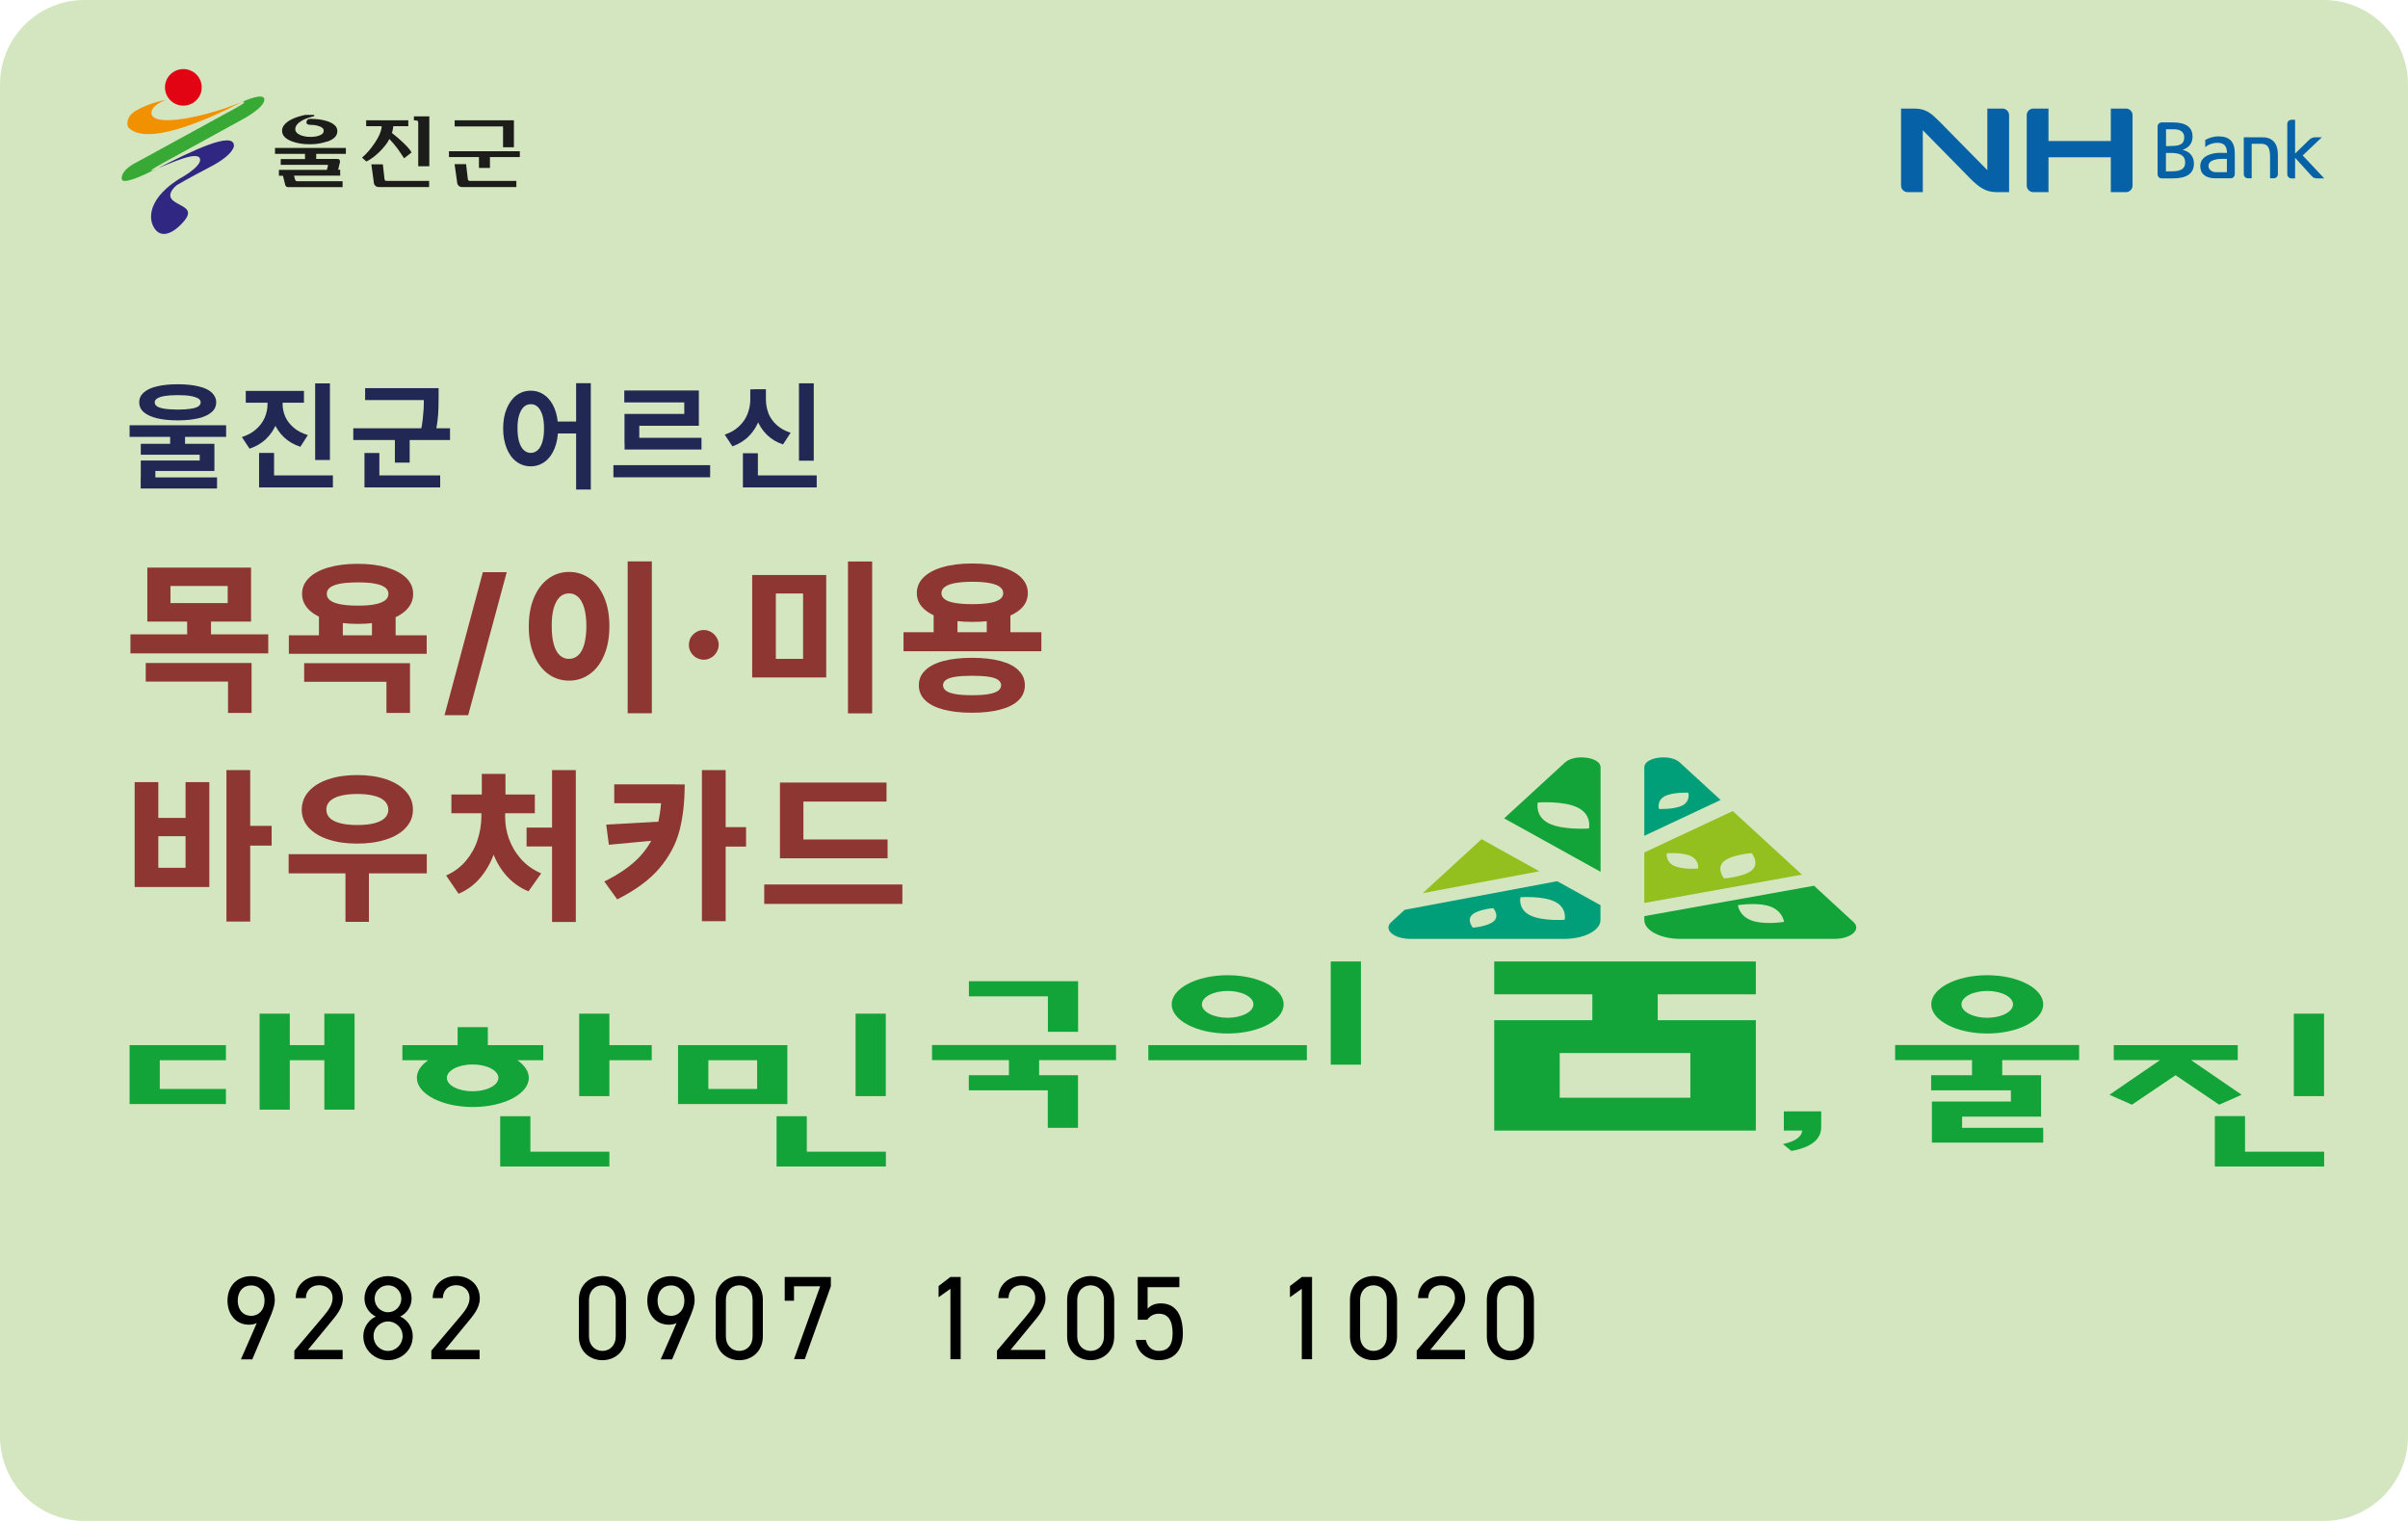 <svg width="114" height="72" viewBox="0 0 114 72" fill="none" xmlns="http://www.w3.org/2000/svg">
<g clip-path="url(#clip0_6554_59220)">
<path d="M114 68C114 70.21 112.21 72 110.005 72H3.995C1.79 72 0 70.21 0 68V4C0 1.79 1.79 0 3.995 0H110.005C112.21 0 114 1.79 114 4V68Z" fill="#D4E6BF"/>
<path d="M100.65 5.14H99.93V6.675H96.98V5.14H96.26C96.085 5.14 95.95 5.28 95.95 5.45V8.785C95.95 8.955 96.09 9.095 96.26 9.095H96.98V7.445H99.93V9.095H100.65C100.82 9.095 100.96 8.955 100.96 8.785V5.45C100.96 5.28 100.82 5.14 100.65 5.14Z" fill="#0661A6"/>
<path d="M94.805 5.14H94.085V8.055L91.815 5.75C91.455 5.395 91.205 5.14 90.63 5.14H90V8.785C90 8.955 90.14 9.095 90.31 9.095H91.03V6.165L93.28 8.455C93.65 8.82 93.975 9.095 94.51 9.095H95.115V5.45C95.115 5.28 94.975 5.14 94.805 5.14Z" fill="#0661A6"/>
<path d="M109.015 7.36L109.92 6.5H109.6C109.445 6.5 109.355 6.585 109.28 6.66C109.28 6.66 108.75 7.18 108.655 7.27V5.67H108.48C108.375 5.67 108.285 5.755 108.285 5.865V8.25C108.285 8.355 108.375 8.445 108.48 8.445H108.655V7.47C108.685 7.505 109.41 8.3 109.41 8.3C109.49 8.385 109.54 8.445 109.705 8.445H110.035C110.035 8.445 109.035 7.38 109.02 7.365L109.015 7.36Z" fill="#0661A6"/>
<path d="M107.115 6.5H106.225V8.245C106.225 8.35 106.31 8.44 106.42 8.44H106.6V6.805H107.075C107.37 6.825 107.47 6.995 107.47 7.455V8.44H107.645C107.75 8.44 107.84 8.355 107.84 8.245V7.335C107.84 6.79 107.59 6.5 107.11 6.5H107.115Z" fill="#0661A6"/>
<path d="M103.335 7.095C103.625 6.98 103.8 6.795 103.8 6.465C103.8 6.02 103.485 5.795 102.865 5.795H102.34C102.235 5.795 102.145 5.88 102.145 5.99V8.25C102.145 8.355 102.23 8.445 102.34 8.445H102.855C103.535 8.445 103.865 8.215 103.865 7.735C103.865 7.385 103.635 7.16 103.335 7.1V7.095ZM102.74 6.915H102.545V6.12H102.93C103.07 6.12 103.405 6.155 103.405 6.5C103.405 6.88 103.105 6.91 102.74 6.91V6.915ZM103.45 7.695C103.45 7.985 103.255 8.11 102.815 8.11H102.54V7.24H102.775C103.09 7.24 103.45 7.29 103.45 7.695Z" fill="#0661A6"/>
<path d="M104.9 8.15C104.735 8.15 104.555 8.04 104.555 7.86C104.555 7.55 105.015 7.52 105.21 7.52H105.425V8.15H104.9ZM105.605 8.44C105.71 8.44 105.8 8.355 105.8 8.245V7.26C105.8 6.71 105.555 6.455 105.02 6.455C104.81 6.455 104.6 6.515 104.4 6.625V6.965L104.415 6.955C104.555 6.835 104.77 6.76 104.965 6.76C105.29 6.76 105.425 6.9 105.43 7.24C105.295 7.235 105.2 7.235 105.065 7.235C104.755 7.235 104.165 7.365 104.165 7.86C104.165 8.235 104.42 8.44 104.88 8.44H105.61H105.605Z" fill="#0661A6"/>
<path d="M7.855 4.73C7.855 4.73 7.14 4.97 7.17 5.37C7.225 6.025 9.615 5.585 11.435 4.83C11.435 4.83 7.07 7.22 6.055 6.005C6.055 6.005 5.89 5.56 6.43 5.24C7.09 4.85 7.855 4.73 7.855 4.73Z" fill="#F29100"/>
<path d="M11.435 4.83C11.88 4.745 11.05 5.175 11.05 5.175L6.455 7.69C6.455 7.69 5.74 8.015 5.76 8.46C5.775 8.775 6.745 8.32 7.425 7.985C7.335 8.025 7.27 8.05 7.23 8.065C6.87 8.17 7.965 7.58 7.965 7.58L11.51 5.635C11.51 5.635 12.515 5.1 12.515 4.715C12.515 4.33 11.435 4.835 11.435 4.835V4.83Z" fill="#38A935"/>
<path d="M9.475 7.57C9.47 7.945 8.47 8.475 8.47 8.475C6.695 9.615 7.225 10.64 7.225 10.64C7.48 11.26 8.04 11.21 8.655 10.535C9.27 9.86 8.59 9.81 8.2 9.5C7.81 9.19 8.37 8.765 8.37 8.765C8.37 8.765 8.855 8.47 9.935 7.91C11.095 7.31 11.075 6.9 11.075 6.9C11.075 6.16 8.995 7.19 7.47 7.965C7.985 7.77 9.48 7.05 9.475 7.575V7.57Z" fill="#302782"/>
<path d="M8.68 5C9.16 5 9.55 4.615 9.55 4.135C9.55 3.655 9.16 3.27 8.68 3.27C8.2 3.27 7.81 3.655 7.81 4.135C7.81 4.615 8.2 5 8.68 5Z" fill="#E20413"/>
<path d="M14.97 7.28V7.525H15.975C16.059 7.525 16.099 7.57 16.099 7.655L16.009 8.035H16.105V8.315H13.919L13.97 8.5C13.97 8.5 13.985 8.545 13.999 8.555C14.014 8.57 14.034 8.58 14.059 8.58H16.22V8.86H13.649C13.565 8.86 13.514 8.815 13.499 8.735L13.395 8.32H13.204V8.04H15.475L15.53 7.835C15.53 7.835 15.53 7.805 15.495 7.805H13.29V7.53H14.44V7.285H13.02V7.005H16.375V7.285H14.96L14.97 7.28ZM15.479 6.7C15.239 6.785 14.964 6.83 14.665 6.83C14.35 6.83 14.075 6.785 13.825 6.695C13.499 6.57 13.345 6.4 13.354 6.165C13.364 5.98 13.499 5.82 13.755 5.675C13.95 5.57 14.184 5.495 14.45 5.44H14.87L14.88 5.5C14.659 5.55 14.47 5.615 14.309 5.7C14.095 5.82 13.985 5.955 13.979 6.105C13.975 6.23 14.065 6.33 14.235 6.4C14.364 6.45 14.514 6.48 14.69 6.48C14.835 6.48 14.97 6.465 15.089 6.425C15.255 6.37 15.329 6.295 15.325 6.185C15.325 6.085 15.239 6.01 15.079 5.965C14.96 5.925 14.829 5.91 14.69 5.91C14.565 5.91 14.495 5.865 14.509 5.765C14.524 5.67 14.585 5.625 14.69 5.625C14.989 5.625 15.259 5.665 15.489 5.735C15.815 5.845 15.975 6 15.97 6.215C15.97 6.435 15.805 6.595 15.479 6.71V6.7Z" fill="#1C1C1B"/>
<path d="M19.13 7.49C18.98 7.265 18.88 7.12 18.835 7.055C18.69 6.86 18.555 6.705 18.435 6.58C18.335 6.78 18.175 6.98 17.965 7.19C17.745 7.4 17.54 7.555 17.34 7.645L17.14 7.46C17.345 7.29 17.545 7.06 17.73 6.785C17.95 6.465 18.06 6.19 18.07 5.975H17.335V5.695H19.33V5.975H18.62C18.61 6.085 18.585 6.195 18.555 6.295C18.75 6.45 18.91 6.585 19.04 6.71C19.25 6.9 19.4 7.07 19.485 7.215L19.13 7.495V7.49ZM19.8 7.875V5.785C19.8 5.785 19.79 5.75 19.78 5.735C19.77 5.72 19.745 5.705 19.725 5.705L19.595 5.695V5.51H20.325V7.87H19.805L19.8 7.875ZM17.93 8.855C17.865 8.855 17.805 8.83 17.76 8.785C17.715 8.735 17.695 8.68 17.695 8.615L17.58 7.78H18.125L18.205 8.49C18.205 8.49 18.22 8.535 18.235 8.545C18.25 8.555 18.275 8.565 18.295 8.565H20.315V8.855H17.925H17.93Z" fill="#1C1C1B"/>
<path d="M23.815 6.97V5.985H21.525V5.695H24.33V6.97H23.815ZM21.87 8.855C21.805 8.855 21.75 8.83 21.705 8.785C21.66 8.735 21.64 8.68 21.64 8.615L21.52 7.77H22.065L22.15 8.49C22.15 8.49 22.165 8.535 22.18 8.545C22.195 8.555 22.215 8.565 22.235 8.565H24.445V8.855H21.87ZM23.195 7.435V7.95H22.675V7.435H21.255V7.16H24.61V7.435H23.195Z" fill="#1C1C1B"/>
<path d="M91.46 54.095V52.145H95.2V51.615H91.425V50.9H93.36V50.185H89.72V49.47H98.43V50.185H94.79V50.9H96.63V52.86H92.89V53.39H96.73V54.09H91.46V54.095Z" fill="#12A438"/>
<path d="M106.125 51.825L103.73 50.185H105.94V49.475H100.07V50.185H102.26L99.865 51.825L100.93 52.295L102.995 50.9L105.06 52.295L106.125 51.825Z" fill="#12A438"/>
<path d="M106.285 52.835H104.855V55.22H110.03V54.52H106.285V52.835Z" fill="#12A438"/>
<path d="M110.025 47.985H108.595V51.89H110.025V47.985Z" fill="#12A438"/>
<path d="M94.08 46.165C92.615 46.165 91.43 46.785 91.43 47.545C91.43 48.305 92.62 48.925 94.08 48.925C95.54 48.925 96.73 48.305 96.73 47.545C96.73 46.785 95.54 46.165 94.08 46.165ZM94.08 48.18C93.405 48.18 92.86 47.895 92.86 47.545C92.86 47.195 93.405 46.91 94.08 46.91C94.755 46.91 95.3 47.195 95.3 47.545C95.3 47.895 94.755 48.18 94.08 48.18Z" fill="#12A438"/>
<path d="M6.135 52.265H10.695V51.55H7.565V50.19H10.695V49.475H6.135V52.265Z" fill="#12A438"/>
<path d="M15.355 47.985V49.475H13.72V47.985H12.29V52.53H13.72V50.19H15.355V52.53H16.785V47.985H15.355Z" fill="#12A438"/>
<path d="M25.11 52.84H23.68V55.22H28.85V54.52H25.11V52.84Z" fill="#12A438"/>
<path d="M28.85 49.475V47.985H27.42V51.89H28.85V50.19H30.855V49.475H28.85Z" fill="#12A438"/>
<path d="M38.195 52.84H36.765V55.22H41.94V54.52H38.195V52.84Z" fill="#12A438"/>
<path d="M41.935 47.985H40.505V51.89H41.935V47.985Z" fill="#12A438"/>
<path d="M45.865 50.9H47.765V50.185H44.125V49.47H52.835V50.185H49.195V50.9H51.035V53.39H49.605V51.615H45.865V50.9ZM45.865 46.45H51.04V48.845H49.61V47.165H45.87V46.45H45.865Z" fill="#12A438"/>
<path d="M61.87 49.475H54.365V50.19H61.87V49.475Z" fill="#12A438"/>
<path d="M64.43 45.515H63V50.4H64.43V45.515Z" fill="#12A438"/>
<path d="M58.12 46.165C56.655 46.165 55.47 46.785 55.47 47.545C55.47 48.305 56.66 48.925 58.12 48.925C59.58 48.925 60.77 48.305 60.77 47.545C60.77 46.785 59.58 46.165 58.12 46.165ZM58.12 48.18C57.445 48.18 56.9 47.895 56.9 47.545C56.9 47.195 57.445 46.91 58.12 46.91C58.795 46.91 59.34 47.195 59.34 47.545C59.34 47.895 58.795 48.18 58.12 48.18Z" fill="#12A438"/>
<path d="M25.71 49.475H23.095V48.625H21.665V49.475H19.05V50.19H20.275C19.935 50.42 19.735 50.71 19.735 51.025C19.735 51.785 20.925 52.405 22.385 52.405C23.845 52.405 25.035 51.785 25.035 51.025C25.035 50.71 24.83 50.425 24.495 50.19H25.72V49.475H25.71ZM22.375 51.66C21.7 51.66 21.155 51.375 21.155 51.025C21.155 50.675 21.7 50.39 22.375 50.39C23.05 50.39 23.595 50.675 23.595 51.025C23.595 51.375 23.05 51.66 22.375 51.66Z" fill="#12A438"/>
<path d="M37.275 49.475H32.1V52.265H37.275V49.475ZM35.845 51.55H33.535V50.19H35.845V51.55Z" fill="#12A438"/>
<path d="M72.876 41.245L70.141 39.725L67.356 42.28L72.876 41.245Z" fill="#93C01E"/>
<path d="M79.52 36.09C79.065 35.675 77.845 35.84 77.845 36.32V39.565L81.46 37.87L79.52 36.09ZM78.54 38.295C78.54 38.295 78.42 37.915 78.8 37.7C79.185 37.49 79.925 37.525 79.925 37.525C79.925 37.525 80.045 37.905 79.665 38.12C79.285 38.33 78.54 38.295 78.54 38.295Z" fill="#009F79"/>
<path d="M74.095 36.09L71.21 38.74L75.775 41.27V36.32C75.775 35.84 74.555 35.675 74.1 36.09H74.095ZM75.225 39.22C75.225 39.22 73.99 39.31 73.32 38.975C72.65 38.635 72.8 37.99 72.8 37.99C72.8 37.99 74.035 37.895 74.705 38.235C75.375 38.575 75.225 39.22 75.225 39.22Z" fill="#12A438"/>
<path d="M73.72 41.715L66.5 43.07L65.87 43.645C65.48 44.005 65.975 44.445 66.77 44.445H74.06C75.005 44.445 75.77 44.045 75.77 43.555V42.85L73.72 41.715ZM70.73 43.6C70.465 43.855 69.73 43.915 69.73 43.915C69.73 43.915 69.425 43.56 69.695 43.305C69.96 43.05 70.695 42.99 70.695 42.99C70.695 42.99 71 43.345 70.73 43.6ZM74.075 43.54C74.075 43.54 73.01 43.62 72.43 43.325C71.85 43.03 71.98 42.475 71.98 42.475C71.98 42.475 73.045 42.395 73.625 42.69C74.205 42.985 74.075 43.54 74.075 43.54Z" fill="#009F79"/>
<path d="M82.03 38.395L77.845 40.355V42.745L85.31 41.405L82.03 38.39V38.395ZM80.39 41.115C80.39 41.115 79.655 41.18 79.245 40.98C78.84 40.78 78.91 40.395 78.91 40.395C78.91 40.395 79.645 40.33 80.055 40.53C80.46 40.73 80.39 41.115 80.39 41.115ZM81.62 41.585C81.62 41.585 81.24 41.115 81.6 40.785C81.96 40.455 82.93 40.385 82.93 40.385C82.93 40.385 83.31 40.855 82.95 41.185C82.59 41.515 81.62 41.585 81.62 41.585Z" fill="#93C01E"/>
<path d="M87.745 43.645L85.88 41.93L77.845 43.37V43.555C77.845 44.045 78.61 44.445 79.555 44.445H86.845C87.635 44.445 88.135 44 87.745 43.645ZM82.925 43.575C82.325 43.355 82.275 42.85 82.275 42.85C82.275 42.85 83.205 42.695 83.81 42.915C84.41 43.135 84.46 43.64 84.46 43.64C84.46 43.64 83.53 43.795 82.925 43.575Z" fill="#12A438"/>
<path d="M84.41 54.16C84.995 54.03 85.295 53.815 85.32 53.52H84.45V52.61H86.22V53.35C86.22 53.94 85.745 54.315 84.81 54.485L84.41 54.16Z" fill="#12A438"/>
<path d="M78.48 48.295V47.07H83.125V45.515H70.74V47.07H75.385V48.295H70.74V53.52H83.125V48.295H78.48ZM80.025 51.965H73.84V49.85H80.025V51.965Z" fill="#12A438"/>
<path d="M10.705 20.68H6.135V20.13H10.705V20.68ZM9.4 18.29C9.675 18.355 9.88 18.45 10.02 18.58C10.16 18.71 10.235 18.865 10.235 19.045C10.235 19.225 10.165 19.385 10.02 19.51C9.875 19.635 9.67 19.735 9.4 19.8C9.13 19.865 8.8 19.9 8.415 19.9C8.03 19.9 7.7 19.865 7.43 19.8C7.16 19.735 6.95 19.635 6.805 19.51C6.66 19.385 6.59 19.225 6.59 19.045C6.59 18.865 6.66 18.71 6.805 18.58C6.95 18.45 7.155 18.355 7.43 18.29C7.705 18.225 8.03 18.19 8.415 18.19C8.8 18.19 9.125 18.225 9.4 18.29ZM10.145 22.295H7.355V22.745H6.665V21.8H9.455V21.525H6.665V21.01H10.15V22.29L10.145 22.295ZM10.275 23.125H6.66V22.6H10.275V23.125ZM7.805 18.745C7.645 18.77 7.525 18.81 7.445 18.86C7.365 18.91 7.325 18.97 7.325 19.045C7.325 19.125 7.36 19.19 7.44 19.24C7.52 19.29 7.64 19.325 7.795 19.35C7.95 19.375 8.16 19.385 8.41 19.39C8.665 19.39 8.87 19.375 9.03 19.35C9.19 19.325 9.31 19.29 9.385 19.24C9.46 19.19 9.5 19.125 9.5 19.045C9.5 18.97 9.46 18.905 9.38 18.86C9.3 18.815 9.18 18.775 9.02 18.745C8.86 18.715 8.655 18.705 8.405 18.705C8.155 18.705 7.955 18.72 7.795 18.745H7.805ZM8.76 21.23H8.055V20.53H8.76V21.23Z" fill="#222854"/>
<path d="M13.09 20.035C12.985 20.315 12.82 20.56 12.605 20.77C12.39 20.98 12.125 21.135 11.815 21.24L11.45 20.69C11.72 20.605 11.945 20.48 12.125 20.32C12.305 20.16 12.445 19.975 12.53 19.775C12.615 19.575 12.665 19.36 12.665 19.14V18.7H13.25V19.14C13.25 19.46 13.195 19.76 13.085 20.04L13.09 20.035ZM14.39 19.065H11.635V18.505H14.39V19.065ZM12.975 22.79H12.265V21.44H12.975V22.79ZM15.76 23.075H12.265V22.505H15.76V23.075ZM13.51 19.735C13.595 19.925 13.73 20.095 13.91 20.25C14.09 20.405 14.31 20.515 14.575 20.595L14.22 21.15C13.915 21.05 13.655 20.9 13.445 20.7C13.235 20.5 13.075 20.265 12.965 20C12.855 19.735 12.805 19.445 12.805 19.135V18.695H13.38V19.135C13.38 19.345 13.425 19.54 13.51 19.735ZM15.62 21.775H14.92V18.15H15.62V21.775Z" fill="#222854"/>
<path d="M21.305 20.83H16.725V20.275H21.305V20.83ZM17.96 22.64H17.255V21.445H17.96V22.64ZM20.84 23.075H17.255V22.505H20.84V23.075ZM20.475 18.94H17.285V18.375H20.475V18.94ZM19.395 21.9H18.695V20.6H19.395V21.9ZM20.735 19.68C20.72 19.93 20.675 20.215 20.605 20.535L19.905 20.465C19.955 20.255 19.99 20.06 20.01 19.875C20.03 19.69 20.045 19.525 20.055 19.38C20.065 19.235 20.065 19.06 20.065 18.855V18.375H20.765V18.81C20.765 19.14 20.755 19.43 20.74 19.68H20.735Z" fill="#222854"/>
<path d="M25.795 18.715C25.99 18.86 26.145 19.07 26.255 19.34C26.365 19.61 26.42 19.925 26.42 20.285C26.42 20.645 26.365 20.96 26.255 21.23C26.145 21.5 25.99 21.71 25.795 21.855C25.6 22 25.375 22.075 25.125 22.075C24.875 22.075 24.645 22 24.45 21.855C24.255 21.71 24.1 21.5 23.99 21.23C23.88 20.96 23.82 20.645 23.82 20.285C23.82 19.925 23.875 19.61 23.99 19.34C24.105 19.07 24.255 18.86 24.45 18.715C24.645 18.57 24.87 18.495 25.125 18.495C25.38 18.495 25.6 18.57 25.795 18.715ZM24.795 19.265C24.7 19.355 24.63 19.485 24.575 19.66C24.52 19.835 24.495 20.04 24.5 20.285C24.5 20.53 24.525 20.74 24.575 20.91C24.63 21.085 24.7 21.215 24.795 21.305C24.89 21.395 25 21.44 25.125 21.44C25.25 21.44 25.365 21.395 25.46 21.305C25.555 21.215 25.63 21.085 25.68 20.91C25.73 20.735 25.755 20.53 25.755 20.285C25.755 20.04 25.73 19.83 25.68 19.66C25.63 19.49 25.555 19.355 25.46 19.265C25.365 19.175 25.255 19.13 25.125 19.135C25 19.135 24.89 19.175 24.795 19.265ZM27.575 20.52H26.21V19.955H27.575V20.52ZM27.97 23.175H27.275V18.14H27.97V23.175Z" fill="#222854"/>
<path d="M33.62 22.595H29.04V22.02H33.62V22.595ZM33.09 20.155H30.265V21.005H29.565V19.595H32.395V19.05H29.555V18.485H33.085V20.155H33.09ZM33.21 21.28H29.57V20.725H33.21V21.28Z" fill="#222854"/>
<path d="M35.945 19.86C35.84 20.155 35.68 20.415 35.465 20.635C35.25 20.855 34.985 21.02 34.675 21.13L34.31 20.575C34.58 20.485 34.81 20.35 34.99 20.18C35.17 20.01 35.305 19.815 35.39 19.595C35.475 19.375 35.52 19.15 35.52 18.91V18.43H36.105V18.91C36.105 19.25 36.05 19.565 35.945 19.86ZM35.88 22.81H35.17V21.455H35.88V22.81ZM38.665 23.075H35.17V22.505H38.665V23.075ZM36.375 19.56C36.46 19.765 36.585 19.95 36.765 20.115C36.945 20.28 37.16 20.4 37.43 20.485L37.07 21.04C36.76 20.935 36.505 20.78 36.295 20.57C36.085 20.36 35.93 20.115 35.825 19.83C35.72 19.545 35.67 19.24 35.67 18.905V18.425H36.26V18.905C36.26 19.135 36.3 19.355 36.38 19.56H36.375ZM38.525 21.81H37.825V18.145H38.525V21.81Z" fill="#222854"/>
<path d="M12.7 30.93H6.175V30.03H12.7V30.93ZM11.91 33.75H10.795V32.265H6.9V31.385H11.91V33.75ZM11.885 29.425H6.975V26.87H11.885V29.425ZM8.07 28.55H10.78V27.74H8.07V28.55ZM9.99 30.295H8.86V29.235H9.99V30.295Z" fill="#8E3632"/>
<path d="M20.2 30.95H13.675V30.075H20.2V30.95ZM18.325 26.87C18.72 26.985 19.025 27.15 19.24 27.365C19.455 27.58 19.56 27.83 19.56 28.115C19.56 28.4 19.455 28.655 19.24 28.87C19.025 29.085 18.725 29.25 18.325 29.365C17.93 29.48 17.465 29.535 16.935 29.535C16.405 29.535 15.94 29.475 15.545 29.36C15.15 29.245 14.845 29.08 14.625 28.865C14.41 28.65 14.3 28.4 14.3 28.11C14.3 27.82 14.41 27.575 14.625 27.36C14.84 27.145 15.15 26.98 15.545 26.865C15.94 26.75 16.405 26.69 16.935 26.69C17.465 26.69 17.93 26.75 18.325 26.865V26.87ZM19.41 33.75H18.295V32.275H14.4V31.395H19.41V33.75ZM16.23 30.315H15.1V28.985H16.23V30.315ZM16.125 27.625C15.91 27.665 15.745 27.725 15.635 27.805C15.525 27.885 15.47 27.99 15.47 28.115C15.47 28.24 15.525 28.345 15.635 28.425C15.745 28.505 15.91 28.57 16.13 28.61C16.35 28.65 16.615 28.67 16.935 28.67C17.25 28.67 17.52 28.655 17.735 28.61C17.95 28.57 18.115 28.505 18.225 28.425C18.335 28.345 18.39 28.24 18.39 28.115C18.39 27.99 18.335 27.885 18.225 27.805C18.115 27.725 17.95 27.665 17.735 27.625C17.52 27.585 17.25 27.57 16.935 27.57C16.62 27.57 16.345 27.59 16.125 27.625ZM18.73 30.315H17.61V28.985H18.73V30.315Z" fill="#8E3632"/>
<path d="M22.17 33.855H21.045L22.86 27.085H23.99L22.165 33.855H22.17Z" fill="#8E3632"/>
<path d="M27.925 27.385C28.215 27.595 28.44 27.895 28.605 28.285C28.77 28.675 28.85 29.125 28.85 29.64C28.85 30.155 28.77 30.615 28.605 31.005C28.445 31.395 28.215 31.695 27.925 31.905C27.635 32.115 27.31 32.22 26.945 32.22C26.58 32.22 26.25 32.12 25.96 31.91C25.67 31.7 25.445 31.4 25.28 31.01C25.115 30.62 25.03 30.165 25.035 29.645C25.035 29.13 25.115 28.68 25.28 28.29C25.445 27.9 25.675 27.6 25.96 27.39C26.25 27.18 26.575 27.075 26.945 27.075C27.315 27.075 27.635 27.18 27.925 27.39V27.385ZM26.505 28.26C26.38 28.375 26.285 28.55 26.215 28.785C26.15 29.02 26.115 29.305 26.12 29.64C26.12 29.98 26.15 30.265 26.215 30.495C26.28 30.73 26.375 30.905 26.5 31.02C26.625 31.135 26.77 31.195 26.94 31.19C27.105 31.19 27.25 31.135 27.375 31.02C27.5 30.905 27.595 30.73 27.66 30.495C27.725 30.26 27.76 29.975 27.76 29.64C27.76 29.305 27.725 29.02 27.66 28.79C27.595 28.56 27.5 28.385 27.375 28.265C27.25 28.145 27.105 28.09 26.94 28.09C26.775 28.09 26.625 28.145 26.5 28.26H26.505ZM30.86 33.765H29.715V26.575H30.86V33.765Z" fill="#8E3632"/>
<path d="M32.965 31.135C32.855 31.07 32.77 30.985 32.705 30.875C32.64 30.765 32.61 30.65 32.615 30.52C32.615 30.395 32.645 30.28 32.705 30.175C32.77 30.07 32.855 29.985 32.965 29.92C33.075 29.855 33.195 29.825 33.32 29.825C33.445 29.825 33.555 29.855 33.665 29.92C33.775 29.98 33.86 30.07 33.925 30.175C33.99 30.285 34.025 30.4 34.025 30.52C34.025 30.65 33.99 30.77 33.925 30.875C33.86 30.985 33.775 31.07 33.665 31.135C33.555 31.2 33.44 31.23 33.32 31.23C33.2 31.23 33.075 31.2 32.965 31.135Z" fill="#8E3632"/>
<path d="M39.115 32.07H35.61V27.22H39.115V32.07ZM36.73 31.19H38.02V28.095H36.73V31.19ZM41.29 33.77H40.145V26.58H41.29V33.77Z" fill="#8E3632"/>
<path d="M49.3 30.83H42.775V29.93H49.3V30.83ZM47.42 26.845C47.815 26.96 48.12 27.12 48.335 27.33C48.55 27.54 48.66 27.79 48.66 28.075C48.66 28.36 48.555 28.605 48.34 28.81C48.125 29.015 47.825 29.17 47.425 29.28C47.025 29.39 46.565 29.44 46.035 29.44C45.505 29.44 45.035 29.385 44.64 29.28C44.245 29.175 43.94 29.015 43.725 28.81C43.51 28.605 43.405 28.36 43.405 28.075C43.405 27.79 43.51 27.54 43.725 27.33C43.94 27.12 44.245 26.955 44.64 26.845C45.035 26.73 45.5 26.675 46.035 26.675C46.57 26.675 47.025 26.73 47.42 26.845ZM47.36 31.29C47.735 31.39 48.025 31.535 48.22 31.735C48.42 31.93 48.52 32.165 48.52 32.44C48.52 32.72 48.415 32.96 48.22 33.15C48.02 33.345 47.735 33.49 47.36 33.59C46.985 33.69 46.54 33.74 46.02 33.74C45.5 33.74 45.045 33.69 44.665 33.59C44.29 33.49 44 33.345 43.8 33.15C43.6 32.955 43.5 32.72 43.5 32.44C43.5 32.16 43.6 31.93 43.8 31.735C44 31.54 44.29 31.39 44.665 31.29C45.04 31.19 45.495 31.14 46.02 31.14C46.545 31.14 46.98 31.19 47.355 31.29H47.36ZM45.33 30.28H44.2V28.98H45.33V30.28ZM45.225 27.6C45.01 27.64 44.845 27.7 44.735 27.78C44.625 27.86 44.57 27.96 44.57 28.08C44.57 28.2 44.625 28.295 44.735 28.375C44.845 28.455 45.01 28.51 45.225 28.545C45.44 28.58 45.71 28.6 46.035 28.6C46.36 28.6 46.625 28.58 46.84 28.545C47.055 28.51 47.22 28.45 47.33 28.375C47.44 28.295 47.495 28.2 47.495 28.08C47.495 27.96 47.44 27.86 47.33 27.78C47.22 27.7 47.055 27.64 46.84 27.6C46.625 27.56 46.355 27.54 46.04 27.54C45.725 27.54 45.45 27.56 45.23 27.6H45.225ZM45.245 32.035C45.045 32.065 44.895 32.115 44.795 32.18C44.695 32.245 44.645 32.335 44.645 32.44C44.645 32.545 44.695 32.635 44.795 32.705C44.895 32.775 45.045 32.825 45.245 32.86C45.445 32.895 45.705 32.91 46.025 32.91C46.345 32.91 46.585 32.895 46.79 32.86C46.995 32.825 47.145 32.775 47.245 32.705C47.345 32.635 47.395 32.545 47.395 32.44C47.395 32.335 47.345 32.25 47.245 32.18C47.145 32.11 46.995 32.065 46.795 32.035C46.595 32.005 46.335 31.99 46.025 31.99C45.715 31.99 45.45 32.005 45.245 32.035ZM47.835 30.28H46.715V28.98H47.835V30.28Z" fill="#8E3632"/>
<path d="M7.495 38.72H8.785V37.025H9.91V41.99H6.375V37.025H7.495V38.72ZM8.785 41.08V39.585H7.495V41.08H8.785ZM11.845 43.625H10.72V36.455H11.845V43.625ZM12.86 40.03H11.6V39.095H12.86V40.03Z" fill="#8E3632"/>
<path d="M20.205 41.345H13.665V40.435H20.205V41.345ZM18.28 36.89C18.68 37.025 18.99 37.215 19.215 37.465C19.44 37.715 19.55 38 19.55 38.33C19.55 38.66 19.44 38.935 19.215 39.18C18.995 39.425 18.68 39.61 18.28 39.74C17.88 39.87 17.425 39.935 16.91 39.935C16.395 39.935 15.945 39.87 15.545 39.74C15.145 39.61 14.84 39.42 14.615 39.18C14.395 38.935 14.285 38.655 14.285 38.33C14.285 38.005 14.395 37.715 14.615 37.465C14.835 37.215 15.145 37.025 15.545 36.89C15.945 36.755 16.4 36.69 16.91 36.69C17.42 36.69 17.88 36.755 18.28 36.89ZM16.125 37.67C15.905 37.725 15.74 37.81 15.62 37.92C15.505 38.035 15.445 38.17 15.45 38.33C15.45 38.485 15.505 38.62 15.62 38.73C15.735 38.84 15.905 38.92 16.125 38.975C16.345 39.03 16.605 39.055 16.915 39.055C17.225 39.055 17.485 39.03 17.705 38.975C17.925 38.92 18.095 38.84 18.21 38.73C18.325 38.62 18.385 38.49 18.385 38.33C18.385 38.17 18.325 38.035 18.21 37.92C18.095 37.805 17.925 37.725 17.705 37.67C17.485 37.615 17.22 37.585 16.915 37.585C16.61 37.585 16.345 37.615 16.125 37.67ZM17.465 43.64H16.355V41.02H17.465V43.64Z" fill="#8E3632"/>
<path d="M23.46 40.185C23.32 40.665 23.1 41.095 22.805 41.47C22.51 41.845 22.145 42.125 21.71 42.31L21.12 41.445C21.495 41.28 21.81 41.045 22.06 40.745C22.31 40.445 22.495 40.115 22.61 39.755C22.725 39.395 22.785 39.04 22.79 38.68V38.35H23.665V38.68C23.665 39.2 23.595 39.7 23.455 40.18L23.46 40.185ZM25.32 38.5H21.37V37.61H25.32V38.5ZM23.93 38.07H22.81V36.635H23.93V38.07ZM24.1 39.715C24.22 40.055 24.405 40.37 24.66 40.66C24.915 40.95 25.235 41.175 25.62 41.345L25.02 42.195C24.58 42.015 24.215 41.745 23.915 41.385C23.615 41.025 23.4 40.61 23.255 40.14C23.11 39.675 23.04 39.185 23.04 38.68V38.35H23.915V38.68C23.915 39.025 23.975 39.37 24.095 39.715H24.1ZM26.38 40.07H24.93V39.175H26.38V40.07ZM27.26 43.645H26.135V36.455H27.26V43.645Z" fill="#8E3632"/>
<path d="M32.165 39.33C32 39.96 31.685 40.55 31.22 41.1C30.755 41.65 30.085 42.14 29.22 42.575L28.61 41.73C29.34 41.365 29.9 40.97 30.295 40.545C30.685 40.12 30.955 39.65 31.105 39.14C31.25 38.625 31.325 38.005 31.325 37.28V37.135H32.415C32.415 37.97 32.33 38.705 32.165 39.335V39.33ZM28.825 39.99L28.7 39.035L31.385 38.885V39.75L28.825 39.99ZM31.99 38.025H29.08V37.13H31.99V38.025ZM34.355 43.61H33.23V36.455H34.355V43.61ZM35.32 40.075H34.065V39.155H35.32V40.075Z" fill="#8E3632"/>
<path d="M42.72 42.79H36.18V41.87H42.72V42.79ZM41.975 37.945H38.035V40.11H36.925V37.045H41.97V37.945H41.975ZM42.02 40.63H36.925V39.74H42.02V40.63Z" fill="#8E3632"/>
<path d="M12.155 62.63C12.055 62.69 11.895 62.71 11.79 62.71C11.169 62.71 10.77 62.22 10.77 61.57C10.77 60.88 11.225 60.41 11.889 60.41C12.555 60.41 13.009 60.875 13.009 61.55C13.009 61.82 12.87 62.165 12.745 62.455L11.944 64.35H11.405L12.155 62.635V62.63ZM11.889 60.85C11.509 60.85 11.255 61.13 11.255 61.57C11.255 62.01 11.514 62.29 11.889 62.29C12.264 62.29 12.524 62 12.524 61.57C12.524 61.14 12.27 60.85 11.889 60.85Z" fill="#000001"/>
<path d="M16.215 64.345H13.935V63.94L15.305 62.32C15.57 62.01 15.745 61.745 15.745 61.45C15.745 61.045 15.435 60.84 15.115 60.84C14.765 60.84 14.49 61.05 14.48 61.45H14C14 60.805 14.505 60.405 15.115 60.405C15.725 60.405 16.23 60.805 16.23 61.47C16.23 61.935 15.89 62.305 15.645 62.605L14.575 63.905H16.22V64.345H16.215Z" fill="#000001"/>
<path d="M17.79 62.325C17.48 62.175 17.255 61.845 17.255 61.48C17.255 60.83 17.785 60.41 18.37 60.41C18.955 60.41 19.485 60.835 19.485 61.48C19.485 61.845 19.255 62.175 18.945 62.325C19.26 62.455 19.54 62.81 19.54 63.25C19.54 63.94 18.975 64.39 18.37 64.39C17.765 64.39 17.2 63.94 17.2 63.25C17.2 62.81 17.485 62.455 17.79 62.325ZM18.37 63.95C18.755 63.95 19.06 63.635 19.06 63.25C19.06 62.82 18.7 62.555 18.37 62.555C18.04 62.555 17.685 62.82 17.685 63.25C17.685 63.635 17.98 63.95 18.37 63.95ZM18.37 62.12C18.72 62.12 19 61.83 19 61.475C19 61.12 18.72 60.845 18.37 60.845C18.02 60.845 17.735 61.125 17.735 61.475C17.735 61.825 18.015 62.12 18.37 62.12Z" fill="#000001"/>
<path d="M22.7 64.345H20.42V63.94L21.79 62.32C22.055 62.01 22.23 61.745 22.23 61.45C22.23 61.045 21.92 60.84 21.6 60.84C21.25 60.84 20.975 61.05 20.965 61.45H20.485C20.485 60.805 20.99 60.405 21.6 60.405C22.21 60.405 22.715 60.805 22.715 61.47C22.715 61.935 22.375 62.305 22.13 62.605L21.06 63.905H22.705V64.345H22.7Z" fill="#000001"/>
<path d="M29.635 63.265C29.635 63.98 29.105 64.39 28.52 64.39C27.935 64.39 27.405 63.985 27.405 63.26V61.535C27.405 60.815 27.935 60.405 28.52 60.405C29.105 60.405 29.635 60.81 29.635 61.53V63.265ZM28.52 60.845C28.165 60.845 27.885 61.11 27.885 61.53V63.265C27.885 63.685 28.165 63.95 28.52 63.95C28.875 63.95 29.15 63.685 29.15 63.265V61.53C29.15 61.11 28.87 60.845 28.52 60.845Z" fill="#000001"/>
<path d="M32.029 62.63C31.93 62.69 31.77 62.71 31.665 62.71C31.044 62.71 30.645 62.22 30.645 61.57C30.645 60.88 31.099 60.41 31.765 60.41C32.429 60.41 32.885 60.875 32.885 61.55C32.885 61.82 32.745 62.165 32.62 62.455L31.82 64.35H31.279L32.029 62.635V62.63ZM31.765 60.85C31.384 60.85 31.13 61.13 31.13 61.57C31.13 62.01 31.39 62.29 31.765 62.29C32.139 62.29 32.4 62 32.4 61.57C32.4 61.14 32.145 60.85 31.765 60.85Z" fill="#000001"/>
<path d="M36.115 63.265C36.115 63.98 35.585 64.39 35 64.39C34.415 64.39 33.885 63.985 33.885 63.26V61.535C33.885 60.815 34.415 60.405 35 60.405C35.585 60.405 36.115 60.81 36.115 61.53V63.265ZM35 60.845C34.645 60.845 34.365 61.11 34.365 61.53V63.265C34.365 63.685 34.645 63.95 35 63.95C35.355 63.95 35.63 63.685 35.63 63.265V61.53C35.63 61.11 35.35 60.845 35 60.845Z" fill="#000001"/>
<path d="M37.15 61.575V60.45H39.335V60.89L38.1 64.34H37.59L38.83 60.89H37.59V61.575H37.15Z" fill="#000001"/>
<path d="M45.48 64.345H44.995V61.01L44.435 61.41V60.88L44.995 60.45H45.48V64.345Z" fill="#000001"/>
<path d="M49.48 64.345H47.2V63.94L48.57 62.32C48.835 62.01 49.01 61.745 49.01 61.45C49.01 61.045 48.7 60.84 48.38 60.84C48.03 60.84 47.755 61.05 47.745 61.45H47.265C47.265 60.805 47.77 60.405 48.38 60.405C48.99 60.405 49.495 60.805 49.495 61.47C49.495 61.935 49.155 62.305 48.91 62.605L47.84 63.905H49.485V64.345H49.48Z" fill="#000001"/>
<path d="M52.749 63.265C52.749 63.98 52.219 64.39 51.635 64.39C51.05 64.39 50.52 63.985 50.52 63.26V61.535C50.52 60.815 51.05 60.405 51.635 60.405C52.219 60.405 52.749 60.81 52.749 61.53V63.265ZM51.635 60.845C51.279 60.845 50.999 61.11 50.999 61.53V63.265C50.999 63.685 51.279 63.95 51.635 63.95C51.989 63.95 52.264 63.685 52.264 63.265V61.53C52.264 61.11 51.984 60.845 51.635 60.845Z" fill="#000001"/>
<path d="M54.309 62.475H53.864V60.45H55.834V60.935H54.33V61.955C54.455 61.815 54.65 61.7 54.95 61.7C55.669 61.7 55.999 62.255 55.999 63.13C55.999 63.895 55.605 64.39 54.859 64.39C54.255 64.39 53.809 63.965 53.77 63.43H54.245C54.319 63.76 54.544 63.95 54.859 63.95C55.26 63.95 55.514 63.72 55.514 63.13C55.514 62.54 55.325 62.19 54.859 62.19C54.594 62.19 54.414 62.325 54.309 62.48V62.475Z" fill="#000001"/>
<path d="M62.115 64.345H61.63V61.01L61.07 61.41V60.88L61.63 60.45H62.115V64.345Z" fill="#000001"/>
<path d="M66.14 63.265C66.14 63.98 65.61 64.39 65.025 64.39C64.44 64.39 63.91 63.985 63.91 63.26V61.535C63.91 60.815 64.44 60.405 65.025 60.405C65.61 60.405 66.14 60.81 66.14 61.53V63.265ZM65.025 60.845C64.67 60.845 64.39 61.11 64.39 61.53V63.265C64.39 63.685 64.67 63.95 65.025 63.95C65.38 63.95 65.655 63.685 65.655 63.265V61.53C65.655 61.11 65.375 60.845 65.025 60.845Z" fill="#000001"/>
<path d="M69.35 64.345H67.07V63.94L68.44 62.32C68.705 62.01 68.88 61.745 68.88 61.45C68.88 61.045 68.57 60.84 68.25 60.84C67.9 60.84 67.625 61.05 67.615 61.45H67.135C67.135 60.805 67.64 60.405 68.25 60.405C68.86 60.405 69.365 60.805 69.365 61.47C69.365 61.935 69.025 62.305 68.78 62.605L67.71 63.905H69.355V64.345H69.35Z" fill="#000001"/>
<path d="M72.62 63.265C72.62 63.98 72.09 64.39 71.505 64.39C70.92 64.39 70.39 63.985 70.39 63.26V61.535C70.39 60.815 70.92 60.405 71.505 60.405C72.09 60.405 72.62 60.81 72.62 61.53V63.265ZM71.505 60.845C71.15 60.845 70.87 61.11 70.87 61.53V63.265C70.87 63.685 71.15 63.95 71.505 63.95C71.86 63.95 72.135 63.685 72.135 63.265V61.53C72.135 61.11 71.855 60.845 71.505 60.845Z" fill="#000001"/>
</g>
<defs>
<clipPath id="clip0_6554_59220">
<rect width="114" height="72" fill="white"/>
</clipPath>
</defs>
</svg>
